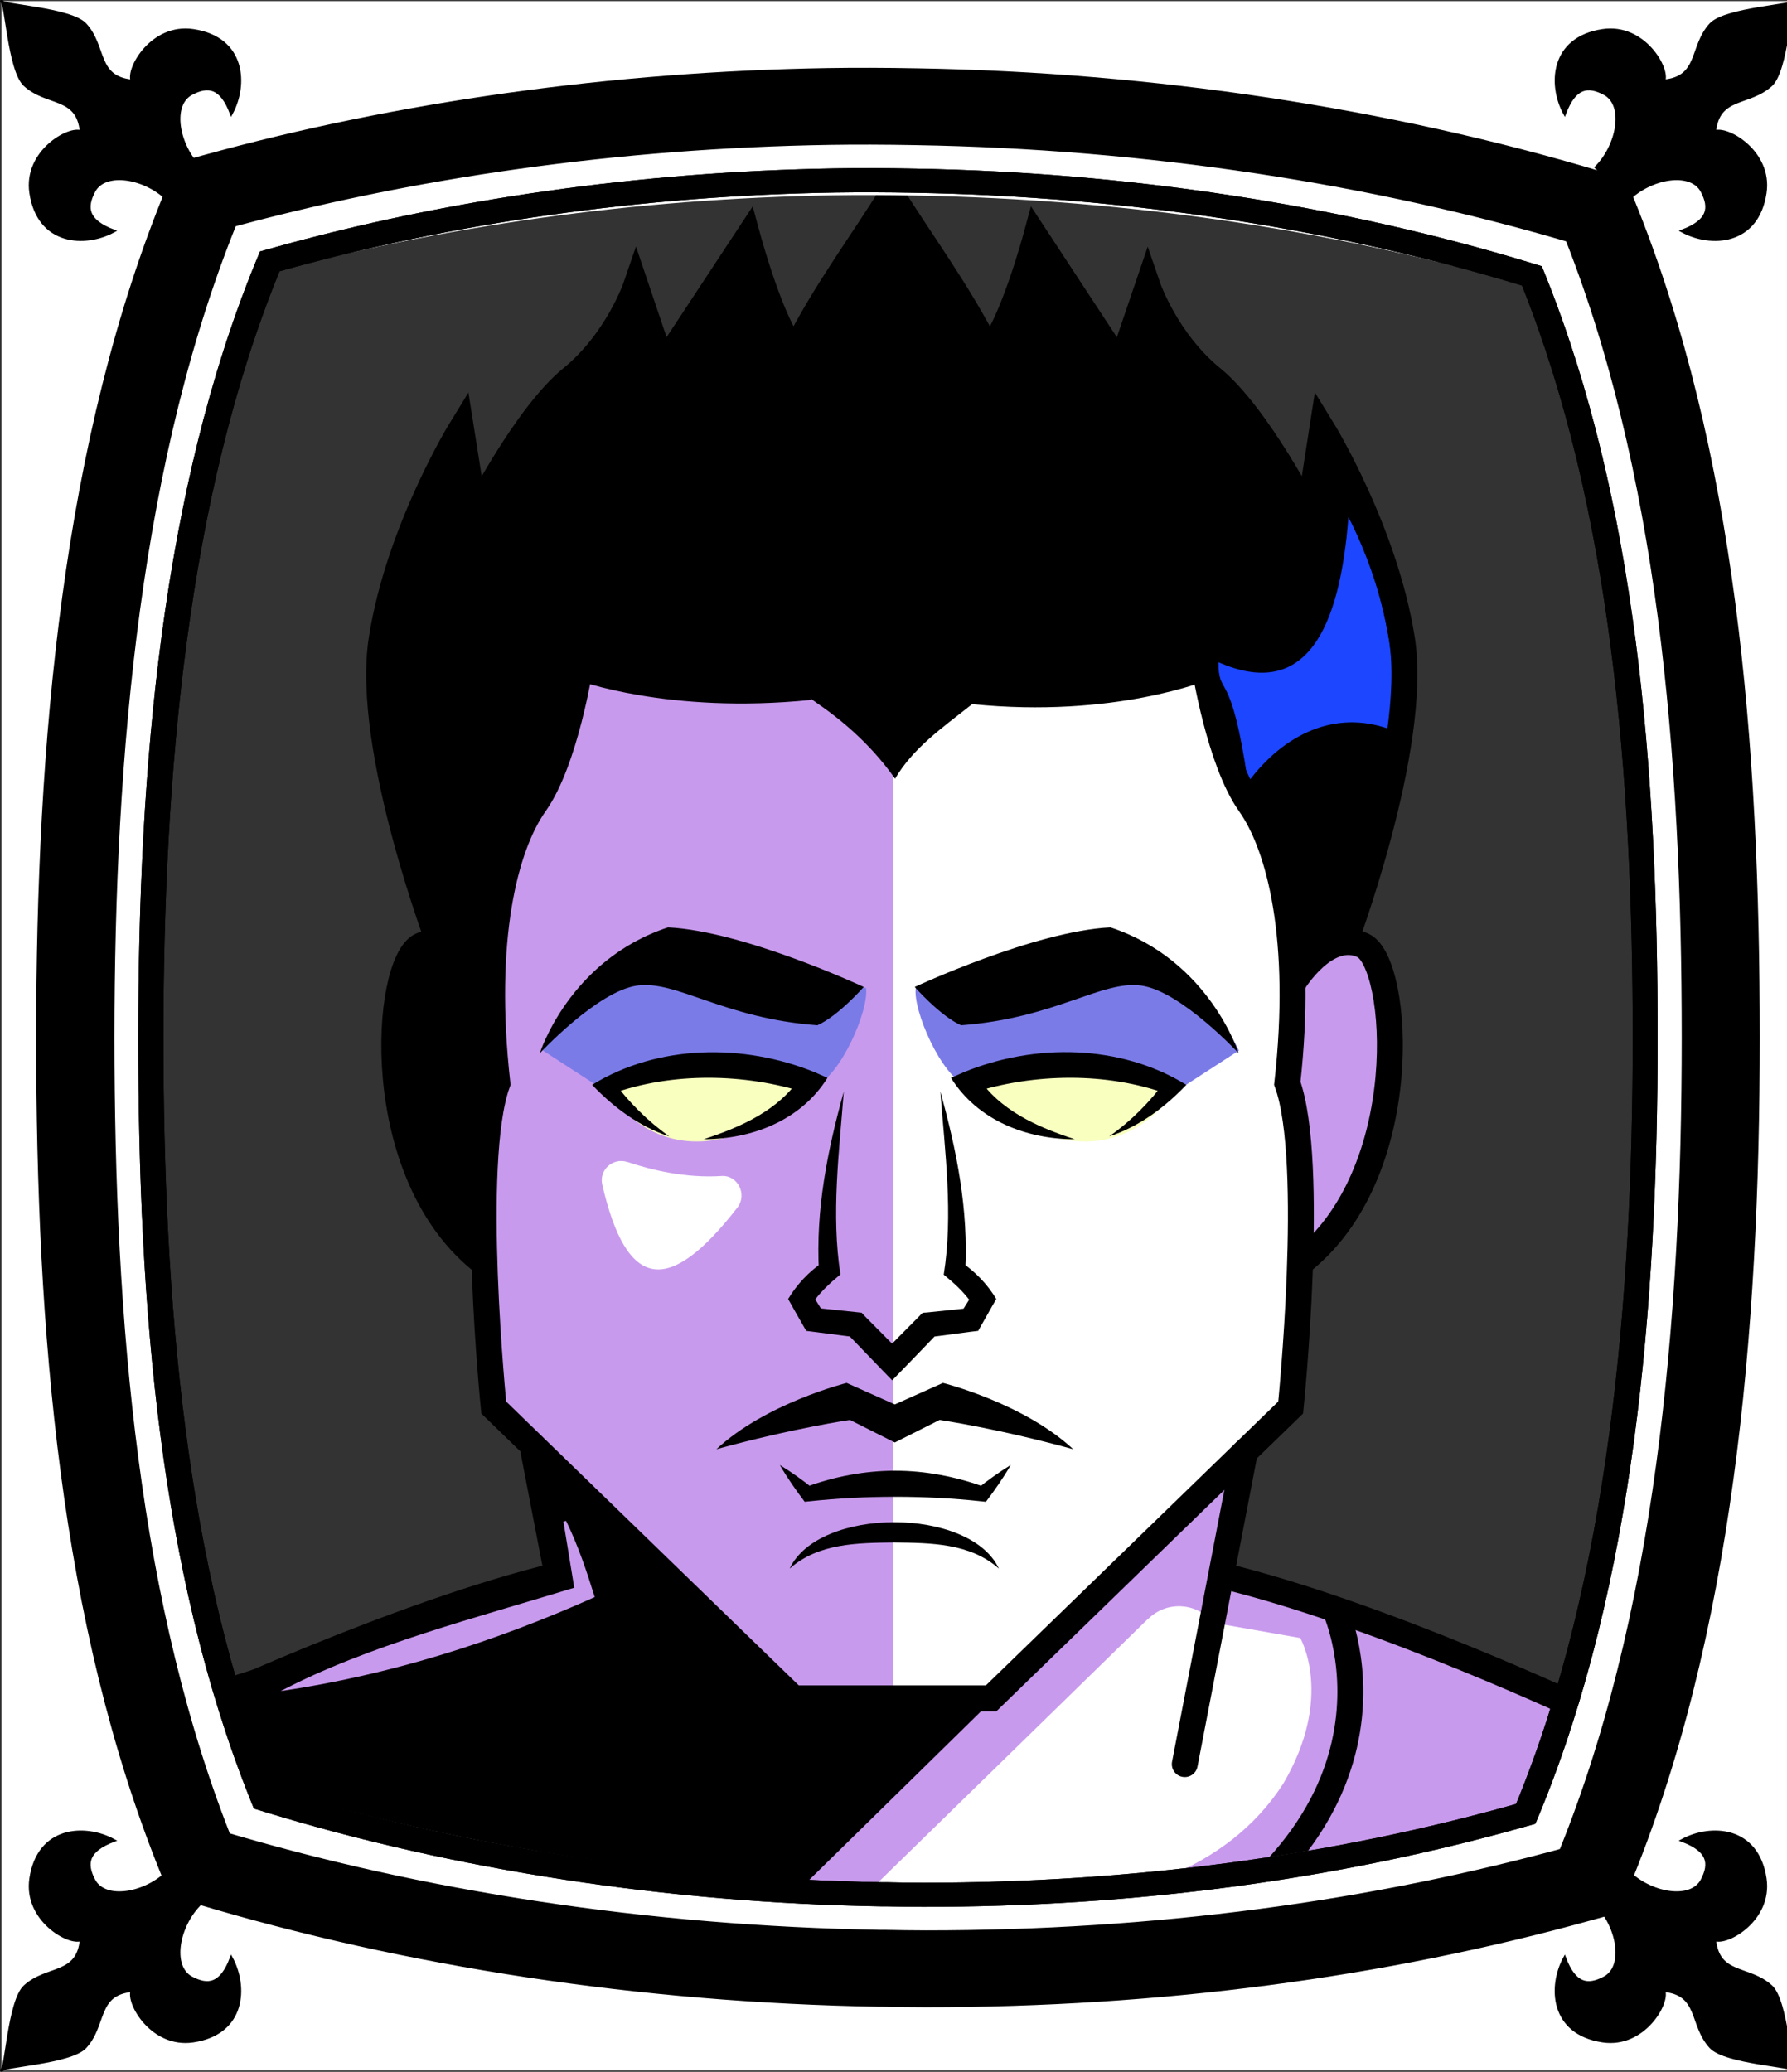 <svg id="Capa_2" xmlns="http://www.w3.org/2000/svg" xmlns:xlink="http://www.w3.org/1999/xlink" viewBox="0 0 69.02 80">
<rect x="0" y="0" width="69.02" height="80" fill="#333333" stroke="none"/>
<defs >
<style >
.cls-1{fill:#c89aed;}.cls-2{fill:#fff;}.cls-3{fill:#f8ffbf;}.cls-4{fill:#7b7be8;}.cls-5{fill:#a88347;}.cls-6{fill:#782ab5;}.cls-7,.cls-8{stroke:#000;stroke-miterlimit:10;}.cls-7,.cls-8,.cls-9,.cls-10,.cls-11{fill:none;}.cls-8,.cls-9{stroke-linecap:round;}.cls-12{fill:#1c46ff;}.cls-9{stroke:#deb778;stroke-dasharray:0 0 0 4.06;stroke-linejoin:round;}.cls-13{fill:#deb778;}.cls-14{fill:url(#USGS_19_Inundación_de_tierra_2);}.cls-11{stroke:#1d1d1b;stroke-dasharray:0 0 2 2;stroke-width:.3px;}.cls-15{fill:#fcf0c5;}
</style>
<pattern id="USGS_19_Inundación_de_tierra_2" x="0" y="0" width="72" height="72" patternTransform="translate(-452.48 -16279) rotate(-90)" patternUnits="userSpaceOnUse" viewBox="0 0 72 72">
<g >
<rect class="cls-10" width="72" height="72">
</rect>
<g >
<line class="cls-11" x1="71" y1="71" x2="144.44" y2="71">
</line>
<line class="cls-11" x1="71" y1="67" x2="144.44" y2="67">
</line>
<line class="cls-11" x1="71" y1="63" x2="144.44" y2="63">
</line>
<line class="cls-11" x1="71" y1="59" x2="144.44" y2="59">
</line>
<line class="cls-11" x1="71" y1="55" x2="144.44" y2="55">
</line>
<line class="cls-11" x1="71" y1="51" x2="144.44" y2="51">
</line>
<line class="cls-11" x1="71" y1="47" x2="144.44" y2="47">
</line>
<line class="cls-11" x1="71" y1="43" x2="144.44" y2="43">
</line>
<line class="cls-11" x1="71" y1="39" x2="144.44" y2="39">
</line>
<line class="cls-11" x1="71" y1="35" x2="144.44" y2="35">
</line>
<line class="cls-11" x1="71" y1="31" x2="144.44" y2="31">
</line>
<line class="cls-11" x1="71" y1="27" x2="144.44" y2="27">
</line>
<line class="cls-11" x1="71" y1="23" x2="144.44" y2="23">
</line>
<line class="cls-11" x1="71" y1="19" x2="144.44" y2="19">
</line>
<line class="cls-11" x1="71" y1="15" x2="144.44" y2="15">
</line>
<line class="cls-11" x1="71" y1="11" x2="144.44" y2="11">
</line>
<line class="cls-11" x1="71" y1="7" x2="144.44" y2="7">
</line>
<line class="cls-11" x1="71" y1="3" x2="144.44" y2="3">
</line>
</g>
<g >
<line class="cls-11" x1="-1" y1="71" x2="72.44" y2="71">
</line>
<line class="cls-11" x1="-1" y1="67" x2="72.44" y2="67">
</line>
<line class="cls-11" x1="-1" y1="63" x2="72.44" y2="63">
</line>
<line class="cls-11" x1="-1" y1="59" x2="72.44" y2="59">
</line>
<line class="cls-11" x1="-1" y1="55" x2="72.44" y2="55">
</line>
<line class="cls-11" x1="-1" y1="51" x2="72.44" y2="51">
</line>
<line class="cls-11" x1="-1" y1="47" x2="72.44" y2="47">
</line>
<line class="cls-11" x1="-1" y1="43" x2="72.44" y2="43">
</line>
<line class="cls-11" x1="-1" y1="39" x2="72.44" y2="39">
</line>
<line class="cls-11" x1="-1" y1="35" x2="72.44" y2="35">
</line>
<line class="cls-11" x1="-1" y1="31" x2="72.44" y2="31">
</line>
<line class="cls-11" x1="-1" y1="27" x2="72.44" y2="27">
</line>
<line class="cls-11" x1="-1" y1="23" x2="72.44" y2="23">
</line>
<line class="cls-11" x1="-1" y1="19" x2="72.44" y2="19">
</line>
<line class="cls-11" x1="-1" y1="15" x2="72.44" y2="15">
</line>
<line class="cls-11" x1="-1" y1="11" x2="72.44" y2="11">
</line>
<line class="cls-11" x1="-1" y1="7" x2="72.44" y2="7">
</line>
<line class="cls-11" x1="-1" y1="3" x2="72.44" y2="3">
</line>
<line class="cls-11" x1="1.04" y1="69" x2="74.48" y2="69">
</line>
<line class="cls-11" x1="1.04" y1="65" x2="74.48" y2="65">
</line>
<line class="cls-11" x1="1.04" y1="61" x2="74.48" y2="61">
</line>
<line class="cls-11" x1="1.04" y1="57" x2="74.48" y2="57">
</line>
<line class="cls-11" x1="1.04" y1="53" x2="74.48" y2="53">
</line>
<line class="cls-11" x1="1.04" y1="49" x2="74.48" y2="49">
</line>
<line class="cls-11" x1="1.04" y1="45" x2="74.48" y2="45">
</line>
<line class="cls-11" x1="1.04" y1="41" x2="74.48" y2="41">
</line>
<line class="cls-11" x1="1.04" y1="37" x2="74.48" y2="37">
</line>
<line class="cls-11" x1="1.04" y1="33" x2="74.48" y2="33">
</line>
<line class="cls-11" x1="1.04" y1="29" x2="74.48" y2="29">
</line>
<line class="cls-11" x1="1.04" y1="25" x2="74.48" y2="25">
</line>
<line class="cls-11" x1="1.04" y1="21" x2="74.48" y2="21">
</line>
<line class="cls-11" x1="1.04" y1="17" x2="74.48" y2="17">
</line>
<line class="cls-11" x1="1.04" y1="13" x2="74.48" y2="13">
</line>
<line class="cls-11" x1="1.04" y1="9" x2="74.48" y2="9">
</line>
<line class="cls-11" x1="1.04" y1="5" x2="74.48" y2="5">
</line>
<line class="cls-11" x1="1.04" y1="1" x2="74.48" y2="1">
</line>
</g>
<g >
<line class="cls-11" x1="-73" y1="71" x2=".44" y2="71">
</line>
<line class="cls-11" x1="-73" y1="67" x2=".44" y2="67">
</line>
<line class="cls-11" x1="-73" y1="63" x2=".44" y2="63">
</line>
<line class="cls-11" x1="-73" y1="59" x2=".44" y2="59">
</line>
<line class="cls-11" x1="-73" y1="55" x2=".44" y2="55">
</line>
<line class="cls-11" x1="-73" y1="51" x2=".44" y2="51">
</line>
<line class="cls-11" x1="-73" y1="47" x2=".44" y2="47">
</line>
<line class="cls-11" x1="-73" y1="43" x2=".44" y2="43">
</line>
<line class="cls-11" x1="-73" y1="39" x2=".44" y2="39">
</line>
<line class="cls-11" x1="-73" y1="35" x2=".44" y2="35">
</line>
<line class="cls-11" x1="-73" y1="31" x2=".44" y2="31">
</line>
<line class="cls-11" x1="-73" y1="27" x2=".44" y2="27">
</line>
<line class="cls-11" x1="-73" y1="23" x2=".44" y2="23">
</line>
<line class="cls-11" x1="-73" y1="19" x2=".44" y2="19">
</line>
<line class="cls-11" x1="-73" y1="15" x2=".44" y2="15">
</line>
<line class="cls-11" x1="-73" y1="11" x2=".44" y2="11">
</line>
<line class="cls-11" x1="-73" y1="7" x2=".44" y2="7">
</line>
<line class="cls-11" x1="-73" y1="3" x2=".44" y2="3">
</line>
<line class="cls-11" x1="-70.96" y1="69" x2="2.48" y2="69">
</line>
<line class="cls-11" x1="-70.96" y1="65" x2="2.48" y2="65">
</line>
<line class="cls-11" x1="-70.96" y1="61" x2="2.48" y2="61">
</line>
<line class="cls-11" x1="-70.96" y1="57" x2="2.48" y2="57">
</line>
<line class="cls-11" x1="-70.96" y1="53" x2="2.48" y2="53">
</line>
<line class="cls-11" x1="-70.96" y1="49" x2="2.48" y2="49">
</line>
<line class="cls-11" x1="-70.96" y1="45" x2="2.48" y2="45">
</line>
<line class="cls-11" x1="-70.96" y1="41" x2="2.48" y2="41">
</line>
<line class="cls-11" x1="-70.96" y1="37" x2="2.48" y2="37">
</line>
<line class="cls-11" x1="-70.96" y1="33" x2="2.48" y2="33">
</line>
<line class="cls-11" x1="-70.96" y1="29" x2="2.48" y2="29">
</line>
<line class="cls-11" x1="-70.96" y1="25" x2="2.48" y2="25">
</line>
<line class="cls-11" x1="-70.96" y1="21" x2="2.48" y2="21">
</line>
<line class="cls-11" x1="-70.96" y1="17" x2="2.48" y2="17">
</line>
<line class="cls-11" x1="-70.96" y1="13" x2="2.48" y2="13">
</line>
<line class="cls-11" x1="-70.96" y1="9" x2="2.48" y2="9">
</line>
<line class="cls-11" x1="-70.96" y1="5" x2="2.48" y2="5">
</line>
<line class="cls-11" x1="-70.96" y1="1" x2="2.48" y2="1">
</line>
</g>
</g>
</pattern>
</defs>

<g id="Capa_10">
<g >
<path class="cls-1" d="M61.53,66.31c-.61,6.91-.71,8.64-.71,8.64l-26.13,2.24-25.93-4.98v-7.22s12-4.07,12.61-4.17c-.61-3.15-.51-4.88-.51-4.88l-2.03-1.83-.21-6.1s-3.25-1.93-3.56-6.71c0-3.05,.82-5.29,1.63-5.29v-.04c-.17-.58-2.23-7.92-2.03-11.14,.2-3.36,3.15-7.93,3.15-7.93l.51,2.94s2.13-3.96,3.86-5.38c1.73-1.43,2.44-3.46,2.44-3.46l.92,3.25,3.25-5.08,1.73,4.07,4.17-5.8,3.56,5.8,1.52-4.38,3.36,5.09,1.32-2.95s.81,2.24,2.44,3.56c1.62,1.32,3.66,5.08,3.66,5.08l.71-2.74s3.35,6.3,3.35,8.94c-.1,2.95-2.64,10.48-2.64,10.48,0,0,1.53-.11,1.83,2.94,.31,3.05-1.63,8.54-3.25,9.66-.61,4.48-.51,5.29-.51,5.29l-2.14,2.34-.71,4.57s12.31,3.16,14.34,5.19Z">
</path>
<polygon class="cls-2" points="34.5 65.4 34.5 29.23 36.72 25.92 46.06 25.22 49.57 31.29 49.68 42.04 50.04 54.21 38.35 65.63 34.5 65.4">
</polygon>
<path d="M54.61,25.84c-.1,2.95-2.64,10.48-2.64,10.48l-2.23,1.25s-.08-3.69-1.81-6.61c-1.42-2.67-1.57-5.35-1.57-5.35,0,0-3.86,1.66-8.82,.87-2.28,1.57-2.99,2.75-2.99,2.75,0,0-2.51-2.59-3.69-2.67-4.8-.39-8.34-.39-8.34-.39l-1.1,3.93s-2.44,3.7-2.44,7.55c-1.26-1.34-2.29-1.64-2.29-1.64v-.04c-.17-.58-2.23-7.92-2.03-11.14,.2-3.36,3.15-7.93,3.15-7.93l.51,2.94s2.13-3.96,3.86-5.38c1.73-1.43,2.44-3.46,2.44-3.46l.92,3.25,3.25-5.08,1.73,4.07,4.17-5.8,3.56,5.8,1.52-4.38,3.36,5.09,1.32-2.95s.81,2.24,2.44,3.56c1.62,1.32,3.66,5.08,3.66,5.08l.71-2.74s3.35,6.3,3.35,8.94Z">
</path>
<path class="cls-12" d="M52.08,19.97s2.31,4.21,1.57,8.18c-2.06-.74-4.05,.17-5.45,2.06-.66-4.54-1.14-3.24-1.14-4.64,3.39,1.49,4.69-1.3,5.02-5.6Z">
</path>
<path class="cls-3" d="M45.52,41.96s-4.39-1.49-8.04-.07c1.62,1.76,5.4,3.85,8.04,.07Z">
</path>
<path class="cls-4" d="M47.86,40.56l-2.16,1.4s-4.19-1.44-8.38-.04c-.97-.38-2.07-2.92-1.95-3.77,4.19-.8,8.21-1.27,8.21-1.27,0,0,3.22,1.44,4.27,3.68Z">
</path>
<path class="cls-3" d="M23.3,41.96s4.39-1.49,8.04-.07c-1.62,1.76-5.4,3.85-8.04,.07Z">
</path>
<path class="cls-4" d="M20.96,40.56l2.16,1.4s4.19-1.44,8.38-.04c.97-.38,2.07-2.92,1.95-3.77-4.19-.8-8.21-1.27-8.21-1.27,0,0-3.22,1.44-4.27,3.68Z">
</path>
<path d="M17.62,36.16s-1.94-.4-2.18,2.18-.08,8.25,3.24,10.19c.08-5.58,.49-7.36,.49-7.36l-.57-4.85-.97-.16Z">
</path>
<polygon points="38.35 65.63 27.94 75.84 9.77 75.05 8 65.03 21.37 60.82 20.86 55.94 30.4 65.33 38.35 65.63">
</polygon>
<path class="cls-2" d="M24.24,44.87c.92,.31,2.25,.63,3.63,.54,.63-.04,1,.72,.61,1.22-2.67,3.44-4.28,3.18-5.22-.89-.13-.57,.42-1.05,.97-.87Z">
</path>
<path class="cls-2" d="M44.34,62.51l-10.95,10.69s11.78,2.49,16.17-4.32c1.98-3.36,.66-5.63,.66-5.63l-3.36-.59h0c-.63-.78-1.79-.86-2.51-.15Z">
</path>
<path class="cls-7" d="M7.31,66.12s8.06-3.81,14.22-5.29">
</path>
<line class="cls-8" x1="22.94" y1="68.12" x2="20.61" y2="56.07">
</line>
<path class="cls-7" d="M61.38,66.12s-8.06-3.81-14.22-5.29">
</path>
<line class="cls-8" x1="45.76" y1="68.12" x2="48.08" y2="56.07">
</line>
<path class="cls-7" d="M31.26,26.53c-5.4,.55-8.86-.76-8.86-.76,0,0-.56,3.6-1.73,5.26-1.18,1.66-2.08,5.26-1.46,10.8-1.1,3.04-.14,12.52-.14,12.52l11.58,11.23h7.63l11.57-11.23s.97-9.48-.13-12.52c.62-5.54-.28-9.14-1.46-10.8-1.17-1.66-1.73-5.26-1.73-5.26,0,0-3.55,1.47-8.94,.92">
</path>
<path d="M39.83,24.13c-.64,2.76-3.86,3.55-5.26,5.94-.8-1.14-1.82-2.1-3-2.91-1.05-.72-1.99-1.77-2.26-3.03,.67,1.06,1.63,1.81,2.67,2.36,1.13,.6,2.17,1.4,2.99,2.45h-.79c1.51-2.16,4.28-2.53,5.66-4.81h0Z">
</path>
<path class="cls-7" d="M18.94,37.92s-1.27-2.08-2.68-1.41-2.01,8.86,2.46,12.28">
</path>
<path class="cls-7" d="M49.97,37.92s1.27-2.08,2.68-1.41,2.01,8.86-2.46,12.28">
</path>
<path class="cls-7" d="M51.86,36.61s2.94-7.73,2.29-11.92c-.66-4.19-3.08-8.12-3.08-8.12l-.52,3.34s-1.97-3.86-3.73-5.3c-1.77-1.44-2.49-3.54-2.49-3.54l-1.05,3.08-3.27-4.98s-.98,3.61-1.84,4.39c-1.16-2.32-2.74-4.42-3.73-6.05-.98,1.63-2.57,3.73-3.73,6.05-.85-.78-1.83-4.39-1.83-4.39l-3.28,4.98-1.04-3.08s-.72,2.1-2.49,3.54-3.73,5.3-3.73,5.3l-.53-3.34s-2.42,3.93-3.07,8.12c-.66,4.19,2.29,11.92,2.29,11.92">
</path>
<path d="M36.32,42.15c.63,2.27,1.09,4.56,.96,6.95,0,0-.16-.37-.16-.37,.55,.38,1.01,.85,1.36,1.43,0,0-.14,.24-.14,.24-.08,.15-.49,.86-.56,.99-.08,0-1.72,.23-1.86,.24,0,0,.29-.14,.29-.14-.26,.27-1.51,1.57-1.75,1.81l-.36-.37-1.39-1.44,.29,.14c-.14-.02-1.78-.23-1.86-.24,0,0-.11-.19-.11-.19-.1-.17-.5-.88-.59-1.04,.35-.58,.8-1.05,1.35-1.43,0,0-.16,.37-.16,.37-.13-2.39,.33-4.68,.96-6.95-.18,2.33-.49,4.76-.13,7.06-.41,.34-.84,.73-1.12,1.18v-.45s.49,.78,.49,.78l-.35-.22s1.84,.19,1.8,.19c0,0,.12,.13,.12,.13l1.41,1.42h-.71s1.41-1.42,1.41-1.42c.13-.14,.1-.13,.29-.14,0,0,1.63-.17,1.63-.17l-.34,.22,.49-.78v.45c-.24-.38-.59-.73-.94-1.02,0,0-.19-.16-.19-.16,.37-2.3,.05-4.73-.13-7.06h0Z">
</path>
<path d="M33.37,38.1s-.99,1.13-1.8,1.49c-3.65-.27-5.45-1.76-6.98-1.53s-3.74,2.61-3.74,2.61c0,0,1.13-3.6,4.95-4.86,2.93,.14,7.56,2.3,7.56,2.3Z">
</path>
<path d="M27.18,43.99c1.44-.47,2.93-1.13,3.76-2.43,0,0,.2,.64,.2,.64-2.38-.76-5.19-.81-7.55,.05,0,0,.09-.51,.09-.51,.59,.8,1.32,1.54,2.17,2.14-1.15-.37-2.15-1.12-2.98-1.99,2.55-1.57,5.85-1.6,8.59-.49,0,0,.5,.22,.5,.22-1.03,1.65-2.93,2.37-4.78,2.37h0Z">
</path>
<path d="M35.32,38.1s.99,1.13,1.8,1.49c3.65-.27,5.45-1.76,6.98-1.53s3.74,2.61,3.74,2.61c0,0-1.13-3.6-4.95-4.86-2.93,.14-7.56,2.3-7.56,2.3Z">
</path>
<path d="M41.51,43.99c-1.85,0-3.75-.72-4.78-2.37,0,0,.5-.22,.5-.22,2.74-1.12,6.04-1.08,8.59,.49-.83,.87-1.83,1.62-2.98,1.99,.86-.6,1.58-1.34,2.17-2.14l.09,.51c-2.36-.86-5.17-.81-7.55-.05,0,0,.2-.64,.2-.64,.83,1.3,2.31,1.96,3.76,2.43h0Z">
</path>
<path d="M34.56,55.7l1.73-.87s2.17,.31,5.16,1.13c-1.91-1.78-5.03-2.56-5.03-2.56l-1.86,.83-1.86-.83s-3.12,.78-5.03,2.56c2.99-.82,5.16-1.13,5.16-1.13l1.73,.87Z">
</path>
<path d="M39.04,56.57c-.29,.5-.62,.97-.96,1.42l-.2-.02c-2.14-.23-4.46-.23-6.6,0,0,0-.2,.02-.2,.02-.34-.45-.67-.92-.96-1.42,.46,.28,.89,.59,1.3,.92l-.27-.08c1.1-.4,2.26-.62,3.43-.62,1.17,0,2.33,.23,3.43,.62l-.27,.08c.41-.33,.84-.64,1.3-.92h0Z">
</path>
<path d="M38.58,60.57c-1.12-.99-2.63-.99-4.04-1.01-1.41,.02-2.92,.02-4.04,1.01,1.12-2.39,6.96-2.39,8.08,0h0Z">
</path>
<path class="cls-7" d="M17.25,62.21s-4.02,8.89,9.4,14.62">
</path>
<path class="cls-7" d="M51.59,62.21s4.02,8.89-9.4,14.62">
</path>
<path class="cls-1" d="M21.86,58.72c.47,.96,.8,1.95,1.11,2.95-3.89,1.74-7.88,3-12.13,3.63,3.35-1.76,7.62-2.85,11.4-4.01,0,0-.05,.08-.05,.08l-.43-2.62,.1-.02h0Z">
</path>
</g>
</g>
 <g
     id="g2850">
    <g
       id="g2837">
      <path
         id="path1951"
         d="M 0.057 0.043 L 0.057 79.943 L 69.309 79.943 L 69.309 0.043 L 0.057 0.043 z M 33.615 3.596 C 34.206 3.596 34.787 3.605 35.422 3.615 C 44.431 3.767 53.471 5.134 61.561 7.555 L 62.064 7.707 L 62.25 8.164 C 66.07 17.605 66.99 28.726 66.99 40.062 C 66.99 51.399 65.973 63.026 61.988 72.578 L 61.791 73.045 L 61.275 73.186 C 53.274 75.404 44.692 76.529 35.76 76.529 C 35.212 76.529 34.676 76.52 34.15 76.51 L 33.943 76.51 C 24.902 76.358 15.86 74.99 7.793 72.559 L 7.289 72.406 L 7.104 71.951 C 3.294 62.52 2.375 51.369 2.375 40.062 C 2.375 28.756 3.382 17.127 7.355 7.555 L 7.553 7.09 L 8.066 6.947 C 15.51 4.891 23.785 3.737 32.006 3.605 C 32.542 3.595 33.079 3.596 33.615 3.596 z "
         style="opacity:1;vector-effect:none;fill:#ffffff;fill-opacity:1;fill-rule:nonzero;stroke:none;stroke-width:1.952;stroke-linecap:butt;stroke-linejoin:miter;stroke-miterlimit:4;stroke-dasharray:none;stroke-dashoffset:0;stroke-opacity:1" />
    </g>
    <path
       id="path1154-8-2"
       d="m 33.675,6.611 c 0.558,0 1.115,0.01 1.683,0.019 8.427,0.143 16.803,1.405 24.363,3.67 3.573,8.831 4.444,19.417 4.444,29.762 0,10.344 -0.953,21.399 -4.681,30.335 -7.436,2.064 -15.43,3.274 -23.774,3.274 -0.506,0 -1.012,-0.01 -1.518,-0.019 h -0.176 C 25.568,73.509 17.192,72.089 9.643,69.814 6.08,61.002 5.209,50.415 5.209,40.062 c 0,-10.353 0.953,-21.389 4.661,-30.325 C 16.82,7.816 24.463,6.745 32.178,6.621 c 0.496,-0.01 1.002,-0.01 1.498,-0.01 m 0,-0.956 c -0.506,0 -1.012,0 -1.518,0.01 C 24.401,5.789 16.593,6.879 9.57,8.819 L 9.085,8.953 8.899,9.392 C 5.15,18.424 4.2,29.394 4.2,40.062 c 0,10.668 0.868,21.189 4.462,30.087 l 0.176,0.43 0.475,0.143 c 7.612,2.294 16.142,3.584 24.673,3.727 h 0.196 c 0.496,0.01 1.002,0.019 1.518,0.019 8.427,0 16.524,-1.061 24.074,-3.154 l 0.485,-0.134 0.186,-0.44 c 3.759,-9.013 4.72,-19.984 4.72,-30.679 0,-10.695 -0.868,-21.189 -4.472,-30.096 L 60.517,9.536 60.042,9.392 C 52.41,7.108 43.879,5.818 35.379,5.675 34.78,5.665 34.233,5.656 33.675,5.656 Z"
       style="fill:#ff0000;stroke:#ffffff;stroke-width:1.843;stroke-miterlimit:4;stroke-dasharray:none" />
    <path
       id="path1154"
       d="m 33.615,4.608 c 0.591,0 1.182,0.01 1.784,0.02 8.932,0.152 17.81,1.489 25.822,3.89 3.787,9.36 4.71,20.58 4.71,31.544 0,10.964 -1.01,22.681 -4.962,32.152 -7.881,2.188 -16.354,3.302 -25.198,3.302 -0.536,0 -1.073,-0.01 -1.609,-0.02 H 33.976 C 25.022,75.344 16.145,74.007 8.143,71.596 4.366,62.256 3.444,51.036 3.444,40.062 c 0,-10.974 1.01,-22.67 4.94,-32.142 7.367,-2.036 15.467,-3.171 23.644,-3.302 0.525,-0.01 1.062,-0.01 1.587,-0.01 m 0,-1.013 c -0.536,0 -1.073,0 -1.609,0.01 C 23.785,3.737 15.51,4.891 8.066,6.948 L 7.552,7.09 7.355,7.556 C 3.381,17.128 2.374,28.755 2.374,40.062 c 0,11.307 0.919,22.458 4.729,31.889 l 0.186,0.456 0.504,0.152 c 8.067,2.431 17.109,3.799 26.151,3.951 h 0.208 c 0.525,0.01 1.062,0.02 1.609,0.02 8.932,0 17.514,-1.124 25.516,-3.343 l 0.514,-0.142 0.197,-0.466 c 3.984,-9.552 5.002,-21.18 5.002,-32.517 0,-11.336 -0.919,-22.458 -4.74,-31.899 L 62.064,7.708 61.561,7.556 C 53.471,5.135 44.43,3.767 35.421,3.615 c -0.635,-0.01 -1.215,-0.02 -1.806,-0.02 z"
       style="fill:#000000;stroke:#000000;stroke-width:1.954;stroke-miterlimit:4;stroke-dasharray:none" />
    <g
       id="g1810">
      <path
         d="M 6.513,7.743 C 5.649,6.848 4.059,6.568 3.627,7.382 3.284,8.029 3.363,8.531 4.395,8.92 3.296,9.519 1.486,9.445 1.189,7.447 0.953,5.855 2.675,4.886 3.14,5.092 3.003,3.682 1.822,4.069 0.958,3.281 0.343,2.719 0.231,-0.026 0.056,0.044 -0.014,0.219 2.732,0.33 3.294,0.946 4.082,1.81 3.694,2.991 5.104,3.128 4.899,2.662 5.868,0.941 7.459,1.177 9.457,1.473 9.531,3.284 8.933,4.383 8.543,3.35 8.042,3.272 7.394,3.615 6.58,4.046 6.86,5.637 7.756,6.501"
         style="fill:#000000;stroke:#000000;stroke-width:0.111px;stroke-linecap:butt;stroke-linejoin:miter;stroke-opacity:1"
         id="path1737-3" />
      <path
         d="m 62.851,7.743 c 0.865,-0.895 2.455,-1.175 2.886,-0.361 0.343,0.647 0.265,1.149 -0.768,1.538 1.099,0.599 2.909,0.525 3.206,-1.473 0.236,-1.592 -1.485,-2.56 -1.951,-2.355 0.137,-1.41 1.318,-1.022 2.181,-1.81 0.616,-0.562 0.727,-3.308 0.902,-3.238 0.07,0.175 -2.676,0.286 -3.238,0.902 C 65.283,1.81 65.67,2.991 64.26,3.128 64.465,2.662 63.497,0.941 61.905,1.177 c -1.998,0.296 -2.072,2.107 -1.473,3.206 0.389,-1.033 0.891,-1.111 1.538,-0.768 0.814,0.431 0.534,2.022 -0.361,2.886"
         style="fill:#000000;stroke:#000000;stroke-width:0.111px;stroke-linecap:butt;stroke-linejoin:miter;stroke-opacity:1"
         id="path1737-3-5" />
      <path
         d="m 62.851,72.244 c 0.865,0.895 2.455,1.175 2.886,0.361 0.343,-0.647 0.265,-1.149 -0.768,-1.538 1.099,-0.599 2.909,-0.525 3.206,1.473 0.236,1.592 -1.485,2.56 -1.951,2.355 0.137,1.41 1.318,1.022 2.181,1.81 0.616,0.562 0.727,3.308 0.902,3.238 0.07,-0.175 -2.676,-0.286 -3.238,-0.902 -0.788,-0.864 -0.401,-2.045 -1.81,-2.181 0.205,0.465 -0.764,2.187 -2.355,1.951 -1.998,-0.296 -2.072,-2.107 -1.473,-3.206 0.389,1.033 0.891,1.111 1.538,0.768 0.814,-0.431 0.534,-2.022 -0.361,-2.886"
         style="fill:#000000;stroke:#000000;stroke-width:0.111px;stroke-linecap:butt;stroke-linejoin:miter;stroke-opacity:1"
         id="path1737-3-7" />
      <path
         d="M 6.513,72.244 C 5.649,73.14 4.059,73.42 3.627,72.606 3.284,71.958 3.363,71.457 4.395,71.067 c -1.099,-0.599 -2.909,-0.525 -3.206,1.473 -0.236,1.592 1.485,2.56 1.951,2.355 -0.137,1.41 -1.318,1.022 -2.181,1.81 -0.616,0.562 -0.727,3.308 -0.902,3.238 C -0.014,79.769 2.732,79.657 3.294,79.042 4.082,78.178 3.694,76.997 5.104,76.86 4.899,77.325 5.868,79.047 7.459,78.811 9.457,78.514 9.531,76.704 8.933,75.605 8.543,76.637 8.042,76.716 7.394,76.373 6.58,75.941 6.86,74.351 7.756,73.487"
         style="fill:#000000;stroke:#000000;stroke-width:0.111px;stroke-linecap:butt;stroke-linejoin:miter;stroke-opacity:1"
         id="path1737-3-5-5" />
    </g>
    <path
       id="path1154-9"
       d="m 33.713,7.426 c 0.537,0 1.074,0.009 1.62,0.019 8.112,0.14 16.174,1.371 23.451,3.581 3.44,8.616 4.277,18.945 4.277,29.037 0,10.092 -0.917,20.878 -4.506,29.596 -7.158,2.014 -14.852,3.04 -22.884,3.04 -0.487,0 -0.974,-0.009 -1.461,-0.019 H 34.041 C 25.909,72.54 17.847,71.309 10.58,69.089 7.15,60.492 6.312,50.163 6.312,40.062 c 0,-10.101 0.918,-20.868 4.486,-29.587 6.69,-1.874 14.047,-2.919 21.473,-3.04 0.477,-0.009 0.964,-0.009 1.441,-0.009 m 0,-0.932 c -0.487,0 -0.974,0 -1.461,0.009 C 24.786,6.624 17.27,7.687 10.511,9.58 L 10.043,9.71 9.864,10.139 c -3.609,8.812 -4.523,19.515 -4.523,29.923 0,10.408 0.835,20.673 4.295,29.354 l 0.169,0.42 0.457,0.14 c 7.327,2.238 15.538,3.497 23.749,3.637 h 0.189 c 0.477,0.009 0.964,0.019 1.461,0.019 8.112,0 15.906,-1.035 23.173,-3.077 l 0.467,-0.131 0.179,-0.429 c 3.619,-8.793 4.543,-19.497 4.543,-29.932 0,-10.435 -0.835,-20.673 -4.304,-29.363 l -0.169,-0.42 -0.457,-0.14 C 51.746,7.911 43.535,6.652 35.353,6.512 34.777,6.503 34.25,6.493 33.713,6.493 Z"
       style="fill:#000000;stroke:none;stroke-width:1.786;stroke-miterlimit:4;stroke-dasharray:none" />
    <path
       id="path1154-9-3"
       d="m 33.713,7.426 c 0.537,0 1.074,0.009 1.62,0.019 8.112,0.14 16.174,1.371 23.451,3.581 3.44,8.616 4.277,18.945 4.277,29.037 0,10.092 -0.917,20.878 -4.506,29.596 -7.158,2.014 -14.852,3.04 -22.884,3.04 -0.487,0 -0.974,-0.009 -1.461,-0.019 H 34.041 C 25.909,72.54 17.847,71.309 10.58,69.089 7.15,60.492 6.312,50.163 6.312,40.062 c 0,-10.101 0.918,-20.868 4.486,-29.587 6.69,-1.874 14.047,-2.919 21.473,-3.04 0.477,-0.009 0.964,-0.009 1.441,-0.009 m 0,-0.932 c -0.487,0 -0.974,0 -1.461,0.009 C 24.786,6.624 17.27,7.687 10.511,9.58 L 10.043,9.71 9.864,10.139 C 6.256,18.951 5.341,29.654 5.341,40.062 c 0,10.408 0.835,20.673 4.295,29.354 l 0.169,0.42 0.457,0.14 c 7.327,2.238 15.538,3.497 23.749,3.637 h 0.189 c 0.477,0.009 0.964,0.019 1.461,0.019 8.112,0 15.906,-1.035 23.173,-3.077 l 0.467,-0.131 0.179,-0.429 c 3.619,-8.793 4.543,-19.497 4.543,-29.932 0,-10.435 -0.835,-20.673 -4.304,-29.363 l -0.169,-0.42 -0.457,-0.14 C 51.746,7.911 43.535,6.652 35.353,6.512 34.777,6.503 34.25,6.493 33.713,6.493 Z"
       style="fill:#000000;stroke:none;stroke-width:1.786;stroke-miterlimit:4;stroke-dasharray:none" />
  </g>
</svg>
